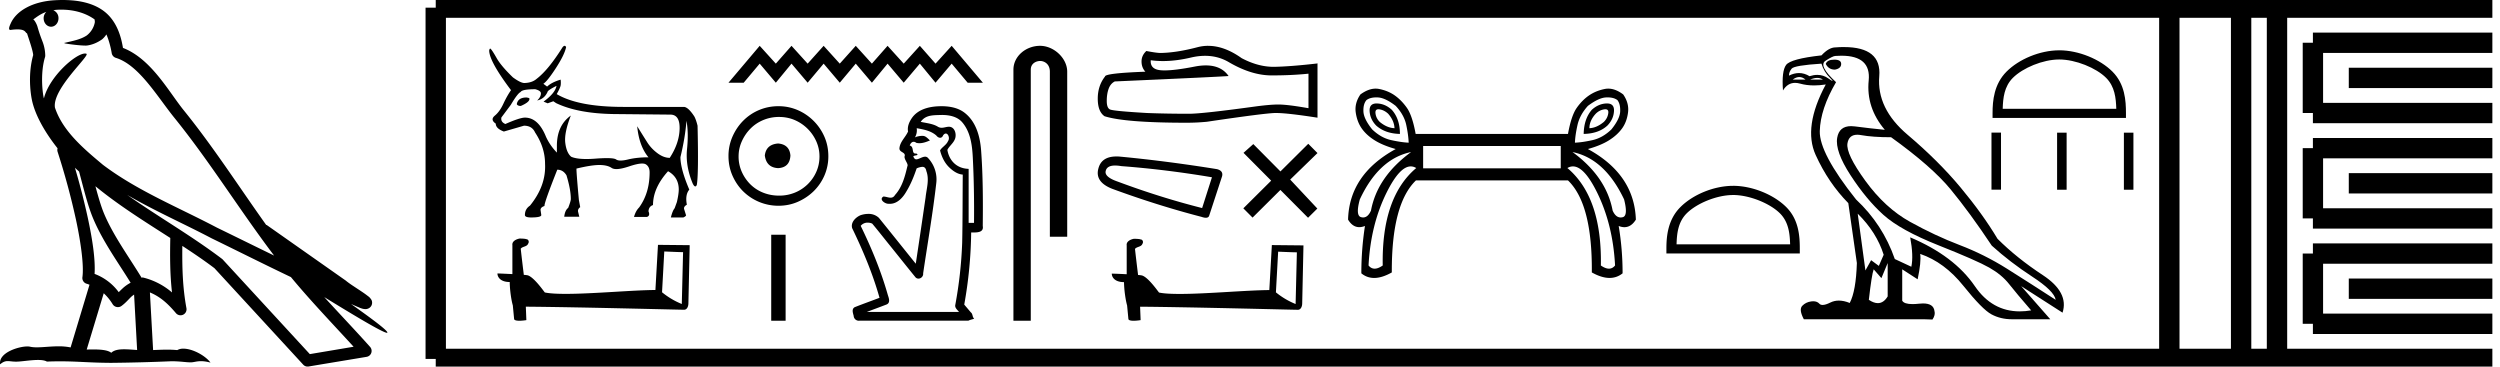 <svg xmlns="http://www.w3.org/2000/svg" width="122.757" height="18"><path d="M3.01.474c.693 0 1.247.2 1.634.479.006.053.02.107.009.16-.05.248-.195.477-.396.63-.316.207-.697.267-1.057.356-.09.01-.019.031.031.04.23.04.707.099.971.099l.052-.001c.278-.032.54-.148.766-.311.079-.067.147-.15.205-.236.147.346.227.713.26.917.018.11.096.2.202.233 1.139.349 2.038 1.91 2.88 2.949 1.729 2.137 3.199 4.526 4.892 6.76-.937-.456-1.87-.916-2.81-1.374-1.92-1.01-3.92-1.816-5.604-3.09l-.008-.008c-.97-.808-1.963-1.66-2.339-2.793-.148-.92 1.757-2.577 1.542-2.646a.207.207 0 0 0-.064-.01c-.458 0-1.753 1.128-2.019 2.202-.003-.014-.01-.03-.014-.045-.073-.356-.154-1.256.068-1.98a.29.29 0 0 0 .01-.103 1.968 1.968 0 0 0-.123-.634c-.063-.17-.139-.344-.26-.765-.031-.108-.142-.328-.208-.345.186-.138.375-.28.645-.375a.434.434 0 0 0-.132.314c0 .23.164.415.365.415.2 0 .364-.186.364-.415V.894a.411.411 0 0 0-.255-.39c.053-.007.096-.019.154-.022.081-.006.16-.008.238-.008zm.67 7.763c.065.065.135.124.202.187.214.78.412 1.64.692 2.305.483 1.145 1.216 2.141 1.84 3.154a1.814 1.814 0 0 0-.385.27 6.831 6.831 0 0 0-.199.193 2.61 2.61 0 0 0-1.186-.897c.045-.723-.108-1.712-.34-2.787a34.903 34.903 0 0 0-.624-2.425zm1.006.908c1.149.945 2.428 1.738 3.676 2.54-.018.91-.018 1.778.084 2.675a3.411 3.411 0 0 0-1.437-.736c-.02 0-.037.012-.057.012-.649-1.063-1.383-2.06-1.837-3.134-.156-.37-.293-.85-.429-1.357zm.407 5.254a2.5 2.5 0 0 1 .44.541.3.3 0 0 0 .257.14.29.29 0 0 0 .17-.053c.215-.156.347-.324.476-.446.047-.045.097-.08.148-.117l.149 2.722c-.213-.014-.435-.035-.637-.035-.264 0-.495.036-.633.172-.169-.134-.497-.164-.89-.164-.102 0-.207.002-.316.004l.836-2.764zM6.25 9.574c1.354.787 2.784 1.414 4.135 2.125a.244.244 0 0 0 .006.003c1.295.631 2.586 1.28 3.894 1.904.984 1.189 2.052 2.295 3.078 3.42l-2.15.362-4.267-4.635a.288.288 0 0 0-.037-.036c-1.499-1.137-3.152-2.082-4.66-3.143zM3.076 0c-.135 0-.273.005-.411.013C1.58.083.792.54.523 1.157c-.04.093-.146.314-.007.314a2.35 2.35 0 0 1 .341-.028c.418 0 .38.172.47.194.09.282.29.846.303 1.068-.244.86-.153 1.763-.064 2.198.15.732.63 1.584 1.261 2.38a.285.285 0 0 0 0 .166 35.3 35.3 0 0 1 .903 3.336c.251 1.168.393 2.277.317 2.823a.294.294 0 0 0 .221.328c.045.011.084.031.127.045l-.928 3.079a2.847 2.847 0 0 0-.593-.055c-.381 0-.756.05-1.064.05-.125 0-.24-.008-.34-.032a.546.546 0 0 0-.125-.012c-.436 0-1.428.306-1.34.879.15-.128.257-.159.375-.159.11 0 .23.027.405.027h.027c.254-.004.697-.083 1.053-.083.18 0 .338.02.438.08.236-.01.45-.013.649-.013.85 0 1.447.07 2.5.075a89.565 89.565 0 0 0 2.974-.079c.45.003.697.054.922.054h.04c.134-.004.265-.057.48-.057.123 0 .273.017.468.07-.25-.341-.877-.685-1.33-.685a.591.591 0 0 0-.302.071 5.081 5.081 0 0 0-.508-.022c-.22 0-.448.01-.678.02l-.157-2.83c.487.203.857.517 1.281 1.021a.295.295 0 0 0 .513-.246c-.192-1.039-.213-2.019-.202-3.06.54.354 1.072.713 1.576 1.094l4.36 4.738a.29.29 0 0 0 .263.09c.95-.159 1.9-.315 2.849-.474a.294.294 0 0 0 .23-.193.298.298 0 0 0-.06-.297c-.741-.83-1.508-1.631-2.25-2.445 1.269.78 2.875 1.755 3.08 1.755.022 0 .027-.013.012-.04-.094-.163-.9-.755-1.775-1.373.14.058.276.12.415.177l.017.01c.103.035.16.059.27.062a.286.286 0 0 0 .108-.016.317.317 0 0 0 .188-.152.32.32 0 0 0 .023-.238c-.017-.05-.038-.077-.054-.098-.061-.085-.103-.109-.162-.154a4.553 4.553 0 0 0-.205-.149c-.153-.105-.336-.223-.493-.328a4.992 4.992 0 0 1-.328-.233.307.307 0 0 0-.028-.025l-3.892-2.736c-.008-.006-.02-.001-.028-.006-1.333-1.869-2.588-3.825-4.046-5.627-.744-.92-1.598-2.528-2.985-3.064-.067-.396-.218-1.127-.755-1.649C4.827.26 4.168.056 3.427.011A5.728 5.728 0 0 0 3.076 0zM25.85 4.787q-.407 0-.472.314v.019q.047.083.194.083.425-.185.425-.342v-.018q0-.037-.148-.056zm1.477-.572q-.065.36-.637.775l.203.083.277-.101.138.092q1.062.508 2.817.536l2.752.027h.037q.47 0 .457.688-.014.716-.485 1.436-.296 0-.6-.226-.305-.226-.5-.53-.193-.306-.498-.795.093.97.554 1.524-.563 0-1.002.106-.219.053-.365.053-.147 0-.221-.053-.092-.066-.457-.066-.222 0-.545.024-.249.02-.455.02-.501 0-.75-.112-.23-.194-.29-.679-.06-.485.272-1.343-.684.489-.684 1.486v.333q-.341-.351-.535-.776-.379-.942-1.035-.942-.249 0-.96.314-.24-.101-.194-.323l.462-.619q.332-.563.48-.628.074-.138.72-.138.277.074.277.203 0 .175-.184.35.35-.073.508-.415 0-.083.443-.304zm.398-1.965q-.045 0-.103.072-.701 1.117-1.274 1.551-.222.194-.6.203-.185 0-.563-.277-.564-.545-.785-.923-.25-.444-.324-.49-.037 0-.055.093 0 .526 1.071 1.948-.203.296-.378.674-.176.379-.416.577-.24.199.046.393 0 .24.397.388l.988-.287q.397 0 .545.333.49.738.49 1.542.055 1.071-.74 2.05-.249.166-.249.461 0 .12.305.12.499 0 .499-.12l-.037-.249q0-.13.194-.194v-.018q0-.176.628-1.764.286 0 .452.277.213.702.213 1.164 0 .101-.13.434-.157.12-.194.434h.74l-.056-.231q-.037-.139.101-.24l-.064-.342q-.12-1.302-.12-1.533v-.018q.73-.176 1.122-.176.392 0 .604.143.085.057.237.057.23 0 .618-.13.419-.142.643-.142.119 0 .183.04.185.115.185.392 0 1.016-.517 1.727-.167.166-.25.462h.637q.167-.056.074-.277.019-.24.222-.305 0-.84.739-1.662.517.286.526.886 0 .231-.092.628l-.111.305q-.102.12-.185.453h.61q.11-.047.138-.102l-.092-.296q-.046-.129.13-.23-.093-.49.12-.74-.435-1.015-.435-1.597.231-.95.296-1.782.11.582.027 1.395-.083.812.277 1.68.07.146.129.146.04 0 .074-.072.093-.526.037-2.909-.073-.295-.157-.452-.295-.453-.507-.471h-2.983q-2.207 0-3.269-.628.176-.314.194-.43.018-.115 0-.281-.443.13-.665.342l-.185-.139q.194-.12.62-.776.424-.655.498-1.025-.031-.062-.073-.062zm4.893 10.098c.488.021.755.032.87.032h.053l-.063 2.547a3.738 3.738 0 0 1-.97-.576l.11-2.003zm-7.107-.634c-.163.031-.377.131-.351.325v1.42c-.315-.015-.64-.031-.734-.031 0 .178.147.42.603.42.005.403.078.896.152 1.147l.063.66c0 .074.125.095.262.095.162 0 .34-.031.34-.031l-.026-.66c2.59.02 7.527.151 7.773.151.126 0 .21-.136.21-.325l.063-2.846-1.557-.016-.126 2.217c-1.127.006-3.076.19-4.402.19-.42 0-.781-.017-1.028-.069-.052-.058-.54-.765-.849-.844a1.36 1.36 0 0 0-.183-.02c-.053-.43-.105-.86-.152-1.285.094-.12.309-.09.366-.252.058-.078.021-.21-.089-.215-.063-.026-.235-.031-.309-.031zM37.303 2.25l-1.532 1.811h.747l.785-.936.792.936.77-.936.793.936.785-.936.792.936.785-.936.793.936.77-.936.792.936.792-.936.77.936.793-.936.785.936h.747L46.73 2.25l-.793.875-.77-.875-.792.875-.793-.875-.77.875-.792-.875-.785.875-.792-.875-.785.875-.793-.875-.77.875-.792-.875zm.904 4.796c-.393.031-.61.228-.652.59.052.393.269.6.652.62.382-.02.584-.227.605-.62-.031-.362-.233-.559-.605-.59zm.046-1.303c.28 0 .538.052.776.155a2.045 2.045 0 0 1 1.055 1.047c.103.233.155.479.155.737 0 .27-.052.52-.155.753a1.95 1.95 0 0 1-1.055 1.024 2.012 2.012 0 0 1-.776.147c-.279 0-.54-.05-.783-.147a1.866 1.866 0 0 1-.629-.412 2.016 2.016 0 0 1-.418-.612 1.832 1.832 0 0 1-.156-.753c0-.258.052-.504.156-.737.103-.232.243-.44.418-.62.176-.181.386-.324.629-.427a1.98 1.98 0 0 1 .783-.155zm-.03-.528a2.412 2.412 0 0 0-1.738.722c-.218.222-.39.48-.52.776a2.35 2.35 0 0 0-.194.954c0 .341.065.66.194.954.13.295.302.55.52.768a2.462 2.462 0 0 0 1.737.714c.342 0 .66-.065.954-.194.295-.13.554-.303.776-.52a2.42 2.42 0 0 0 .528-.768 2.35 2.35 0 0 0 .194-.954c0-.342-.065-.66-.194-.954a2.514 2.514 0 0 0-1.304-1.304 2.35 2.35 0 0 0-.954-.194zm-.354 6.312v4.223h.707v-4.223zm8.377-5.882c.366 0 .76.074 1.008.367.397.468.481 1.107.512 1.7.055 1.075.072 2.153.061 3.23h-.264v-2.65c-.693-.022-.983-.533-1.044-.931.083-.182.306-.334.38-.556.078-.234-.023-.581-.302-.581h-.014c-.125.005-.232.05-.344.05a.365.365 0 0 1-.196-.057c-.239-.145-.558-.172-.834-.233.227-.331.576-.326.949-.337l.088-.002zm-1.234.65c.338.06.695.124.963.358.05.067.121.112.188.112.059 0 .114-.035.147-.119.045-.063.09-.089.131-.089.125 0 .208.237.11.37-.077.191-.309.304-.391.46.079.31.218.61.454.836.182.174.402.33.66.35-.01 1.114-.004 2.228-.028 3.341a20.799 20.799 0 0 1-.34 3.065c-.025.145.107.234.183.337h-4.524c.328-.125.658-.244.985-.372.177-.092.095-.308.047-.453-.332-1.174-.8-2.305-1.334-3.401a.427.427 0 0 1 .347-.157c.076 0 .152.016.218.047.306.364.598.743.899 1.112.411.51.818 1.024 1.232 1.531.042.04.09.058.14.058.125 0 .248-.116.23-.258.218-1.471.473-2.938.643-4.416a1.531 1.531 0 0 0-.42-1.266.18.18 0 0 0-.127-.047c-.142 0-.31.13-.43.13-.049 0-.09-.021-.117-.083-.15-.153.34-.07.114-.204a.242.242 0 0 1-.04.003c-.205 0-.051-.34-.282-.395.038-.107.106-.183.192-.183.04 0 .083.015.129.051a.646.646 0 0 0 .154.019c.178 0 .355-.067.517-.136-.185-.186-.252-.225-.376-.225-.129 0-.311.04-.364.082a.676.676 0 0 0 .09-.459zm1.212-1.08c-.032 0-.065 0-.097.002-.5.013-1.055.147-1.353.582-.131.191-.23.422-.186.658-.12.276-.38.488-.42.797-.04.25.338.198.245.44.006.182.207.36.14.477-.116.495-.253 1.017-.604 1.402-.06.104-.136.134-.219.134-.112 0-.236-.055-.35-.057-.234.137.065.357.244.357.007 0 .015 0 .021-.002a.652.652 0 0 0 .053.003c.365 0 .64-.31.808-.607.216-.352.374-.749.504-1.133a.839.839 0 0 1 .278-.076c.096 0 .17.05.198.207.158.42.008.864-.036 1.29a507.614 507.614 0 0 1-.483 3.26c-.604-.75-1.204-1.502-1.809-2.25a.72.72 0 0 0-.525-.196c-.128 0-.257.024-.372.062-.244.1-.503.355-.416.642.533 1.102 1.01 2.235 1.342 3.416-.406.155-.815.3-1.219.461-.163.095-.084.285-.05.428a.252.252 0 0 0 .29.234h5.344c.075-.044.258-.08.283-.099-.1-.083-.058-.23-.166-.311l-.322-.38a21.16 21.16 0 0 0 .34-3.542l.131.001c.223 0 .49-.027.438-.318.013-1.242.011-2.487-.082-3.726-.05-.649-.233-1.347-.751-1.786-.331-.288-.771-.37-1.199-.37zM51.07 2.25c-.697 0-1.308.513-1.308 1.171V15.75h.852V3.421c0-.322.284-.427.462-.427.187 0 .475.131.475.527v8.103h.852V3.521c0-.66-.653-1.271-1.332-1.271zm8.102.491q.653 0 1.192.326 1.096.636 2.076.636.987 0 1.81-.085v1.695q-1.022-.181-1.477-.181h-.012q-.369 0-1.029.084-2.682.37-3.342.37-1.096 0-2.065-.037-1.659-.096-1.822-.175-.158-.073-.158-.418 0-.339.091-.593.091-.255.303-.364 5.183-.23 5.588-.266-.36-.521-1.119-.521-.246 0-.534.055-.965.19-1.488.19-.11 0-.2-.009-.515-.048-.48-.49.29.04.598.04.647 0 1.377-.173.36-.084.69-.084zm.154-.491q-.263 0-.518.066-1.036.273-1.823.285-.194 0-.696-.097-.236.218-.236.515 0 .296.187.502-1.98.073-1.98.236-.357.454-.357 1.09 0 .63.333.86 1.005.32 4.039.32.484 0 .987-.048 2.81-.417 3.348-.43h.053q.554 0 2.03.23V3.104l-.012.012q-1.266.146-2.065.164l-.082.001q-.76 0-1.565-.425-.85-.605-1.643-.605zm-4.57 5.878q.133 0 .303.029 2.192.166 4.451.548l-.482 1.511q-2.042-.515-4.135-1.295-.68-.233-.598-.532.063-.261.461-.261zm.064-.445q-.742 0-.89.607-.166.647.68.98 2.21.813 4.385 1.378.13.045.216.045.136 0 .166-.111l.631-1.927q.067-.266-.249-.349-2.474-.398-4.75-.614-.099-.01-.19-.01zm8.053.735l-1.332-1.343-.481.43 1.358 1.366-1.367 1.359.453.455 1.367-1.358 1.358 1.366.456-.452-1.333-1.423 1.34-1.302-.452-.456-1.367 1.358zm-.113 3.94c.487.021.753.031.868.031h.052l-.062 2.54a3.727 3.727 0 0 1-.967-.574l.11-1.997zm-7.086-.632c-.162.031-.377.13-.35.324v1.416a27.086 27.086 0 0 0-.732-.031c0 .177.146.418.6.418.006.402.08.894.152 1.144l.063.659c0 .073.125.094.261.094.162 0 .34-.031.34-.031l-.026-.659c2.582.021 7.505.152 7.75.152.126 0 .21-.136.21-.324l.062-2.838-1.552-.016-.125 2.21c-1.124.006-3.068.189-4.39.189-.419 0-.78-.016-1.025-.068-.052-.057-.538-.763-.846-.841a1.356 1.356 0 0 0-.183-.021 105.48 105.48 0 0 1-.152-1.28c.094-.121.308-.09.366-.252.057-.078.02-.209-.089-.214-.063-.026-.235-.031-.308-.031zm12.01-6.361q.026 0 .057.005.23.037.422.215.296.34.311.71-.37-.014-.726-.31-.178-.178-.207-.415-.026-.205.143-.205zm11.145 0q.173 0 .14.205-.036.237-.214.415-.355.296-.711.31 0-.37.311-.71.178-.178.415-.215.032-.005.059-.005zM67.594 5.08q-.363 0-.342.378.022.392.318.703.445.4 1.17.415 0-.74-.4-1.185-.325-.296-.718-.31l-.028-.001zm11.315 0h-.028q-.393.015-.718.311-.386.445-.4 1.185.74-.015 1.17-.415.296-.31.318-.703.022-.378-.342-.378zm-11.322-.298l.065.002q.363.015.881.415.415.444.519.94.104.497.118.867-.355-.015-.859-.126-.503-.111-.933-.526-.415-.518-.43-.881-.015-.363.148-.556.175-.135.491-.135zm11.344 0q.316 0 .49.135.149.193.134.556-.015.363-.43.881-.43.415-.925.526-.497.111-.867.126.015-.37.126-.867.111-.496.511-.94.533-.4.896-.415l.065-.002zM76.637 7.17v1.096H69.88V7.17zm-7.348.296q-1.66 1.215-1.97 2.874-.15.338-.385.338-.043 0-.09-.012-.296-.06-.073-.874.933-2 2.518-2.326zm7.925 0q1.586.326 2.534 2.326.207.815-.074.874-.049.012-.094.012-.245 0-.395-.338-.311-1.66-1.97-2.874zm-7.942.705q.137 0 .269.08-1.704 1.437-1.645 4.785-.222.156-.396.156-.174 0-.3-.156.104-2.014.896-3.6.633-1.265 1.176-1.265zm7.964 0q.551 0 1.178 1.265.786 1.586.89 3.6-.127.156-.3.156-.175 0-.397-.156.06-3.348-1.644-4.785.134-.08.273-.08zM67.55 4.352q-.358 0-.749.285-.296.43-.23.888.067.46.297.786.23.326.63.577.4.252 1.036.43-2.281 1.244-2.34 3.466.222.37.55.37.131 0 .28-.058-.178 1.14-.178 2.325.276.227.63.227.386 0 .866-.271-.015-3.363 1.185-4.518h7.466q1.2 1.155 1.17 4.518.48.27.871.27.358 0 .64-.226 0-1.185-.192-2.325.148.059.28.059.332 0 .564-.37-.074-2.223-2.355-3.467.637-.178 1.037-.43.4-.251.637-.577.237-.326.296-.786.06-.459-.237-.888-.379-.285-.735-.285-.088 0-.176.018-.437.089-.77.318-.334.23-.6.608-.267.378-.43 1.281h-7.48q-.164-.903-.43-1.281-.267-.378-.593-.608-.326-.23-.763-.318-.087-.018-.177-.018zM85.1 9.575c.805 0 1.814.414 2.302.902.426.427.482.993.498 1.519h-5.576c.015-.526.071-1.092.498-1.52.488-.487 1.472-.9 2.278-.9zm0-.45c-.956 0-1.984.44-2.586 1.043-.619.618-.689 1.432-.689 2.041v.237h6.55v-.237c0-.609-.047-1.423-.665-2.04-.603-.603-1.654-1.045-2.61-1.045z"/><path d="M90.07 2.929q-.35 0-.42.21.14.28.448.28.309-.056.309-.28 0-.21-.337-.21zm-1.719.854q.158 0 .305.126h-.63q.168-.126.325-.126zm.883.042q.157 0 .276.084h-.63q.196-.084.354-.084zm.206-.7q.112.392.413.693.158.158.127.158-.027 0-.21-.13-.24-.169-.534-.169-.181 0-.384.064-.25-.154-.516-.154-.24 0-.493.126 0-.182.133-.343.133-.16 1.464-.245zm1.78 7.368q.924.91 1.274 2.017l-.238.546-.379-.28-.28.504-.378-2.787zm-.024-3.877q.085 0 .184.018.581.105 1.478.105 1.989 1.429 2.92 2.556.932 1.128 2.024 2.767.897.812 1.983 1.52 1.085.707 1.155 1.141-1.275-.826-2.388-1.527-1.114-.7-2.325-1.162-1.212-.463-2.438-1.142-1.225-.68-2.192-2.01-.966-1.33-.882-1.842.07-.424.481-.424zm1.494 6.3v1.639q-.198.33-.483.33-.2 0-.442-.162.14-1.233.238-1.499l.379.434.308-.742zm-2.272-10.18q1.462 0 1.34 1.215-.133 1.331.792 2.424-.715-.07-1.471-.168-.098-.013-.185-.013-.586 0-.683.573-.113.658.658 1.842.77 1.183 1.61 1.94.841.756 2.711 1.499 1.87.742 2.486 1.092.617.35.98.813.365.462 1.08 1.288-.29.049-.56.049-1.36 0-2.207-1.24-1.015-1.484-3.173-2.395.169.91.056 1.443l-.812-.378q-.588-1.695-1.905-2.928-1.807-2.269-1.779-3.354.028-1.086.799-2.403-.883-.812-.519-1.05t.49-.238q.153-.011.292-.011zm.125-.426q-.197 0-.416.017-.323 0-.687.392-1.513.168-1.737.469-.224.301-.154 1.254.224-.373.594-.373.116 0 .247.037.316.089.688.089.271 0 .572-.047-1.12 2.087-.497 3.46.623 1.372 1.604 2.367l.42 2.941q-.042 1.373-.35 1.961-.287-.117-.535-.117-.225 0-.418.096-.235.118-.379.118-.104 0-.16-.062-.107-.119-.302-.119-.046 0-.097.007-.266.035-.441.217t.077.659h5.883l.434.014q.154-.225.098-.42-.048-.37-.56-.37-.09 0-.196.012-.18.02-.321.02-.412 0-.506-.167v-1.54l.757.49q.182-.855.126-1.247 1.19.406 2.122 1.569.931 1.162 1.38 1.4.448.239.994.239h1.891l-1.429-1.625 2.031 1.302q.322-.994-.966-1.842-1.289-.847-2.227-1.786-.729-1.218-1.814-2.52-1.086-1.304-2.606-2.592-1.52-1.289-1.386-2.872.12-1.43-1.734-1.43zm10.572.611c.805 0 1.813.414 2.301.902.427.427.483.993.499 1.519h-5.577c.016-.526.072-1.092.499-1.519.488-.488 1.472-.902 2.278-.902zm0-.45c-.956 0-1.984.44-2.587 1.044-.618.618-.688 1.431-.688 2.04v.237h6.55v-.237c0-.609-.047-1.422-.665-2.04-.603-.603-1.655-1.045-2.61-1.045zM97.787 6.51v2.804h.468V6.511zm3.222.005v2.8h.468v-2.8zm3.28 0v2.8h.468v-2.8z"/><path d="M21.396.375v17.25m0-17.25h2.625m-2.625 17.25h2.625m0-17.25h80.736m-80.736 17.25h80.736m0-17.25h17.625m-17.625 17.25h17.625M106.52.375v17.25m3.525-17.25v17.25m1.762-17.25v17.25M113.57 2.1h8.812m-8.812 3.45h8.812M113.57 2.1v3.45m1.762-1.725h7.05m-8.812 3.45h8.812m-8.812 3.45h8.812m-8.812-3.45v3.45M115.332 9h7.05m-8.812 3.45h8.812m-8.812 3.45h8.812m-8.812-3.45v3.45m1.762-1.725h7.05" fill="none" stroke="#000"/></svg>